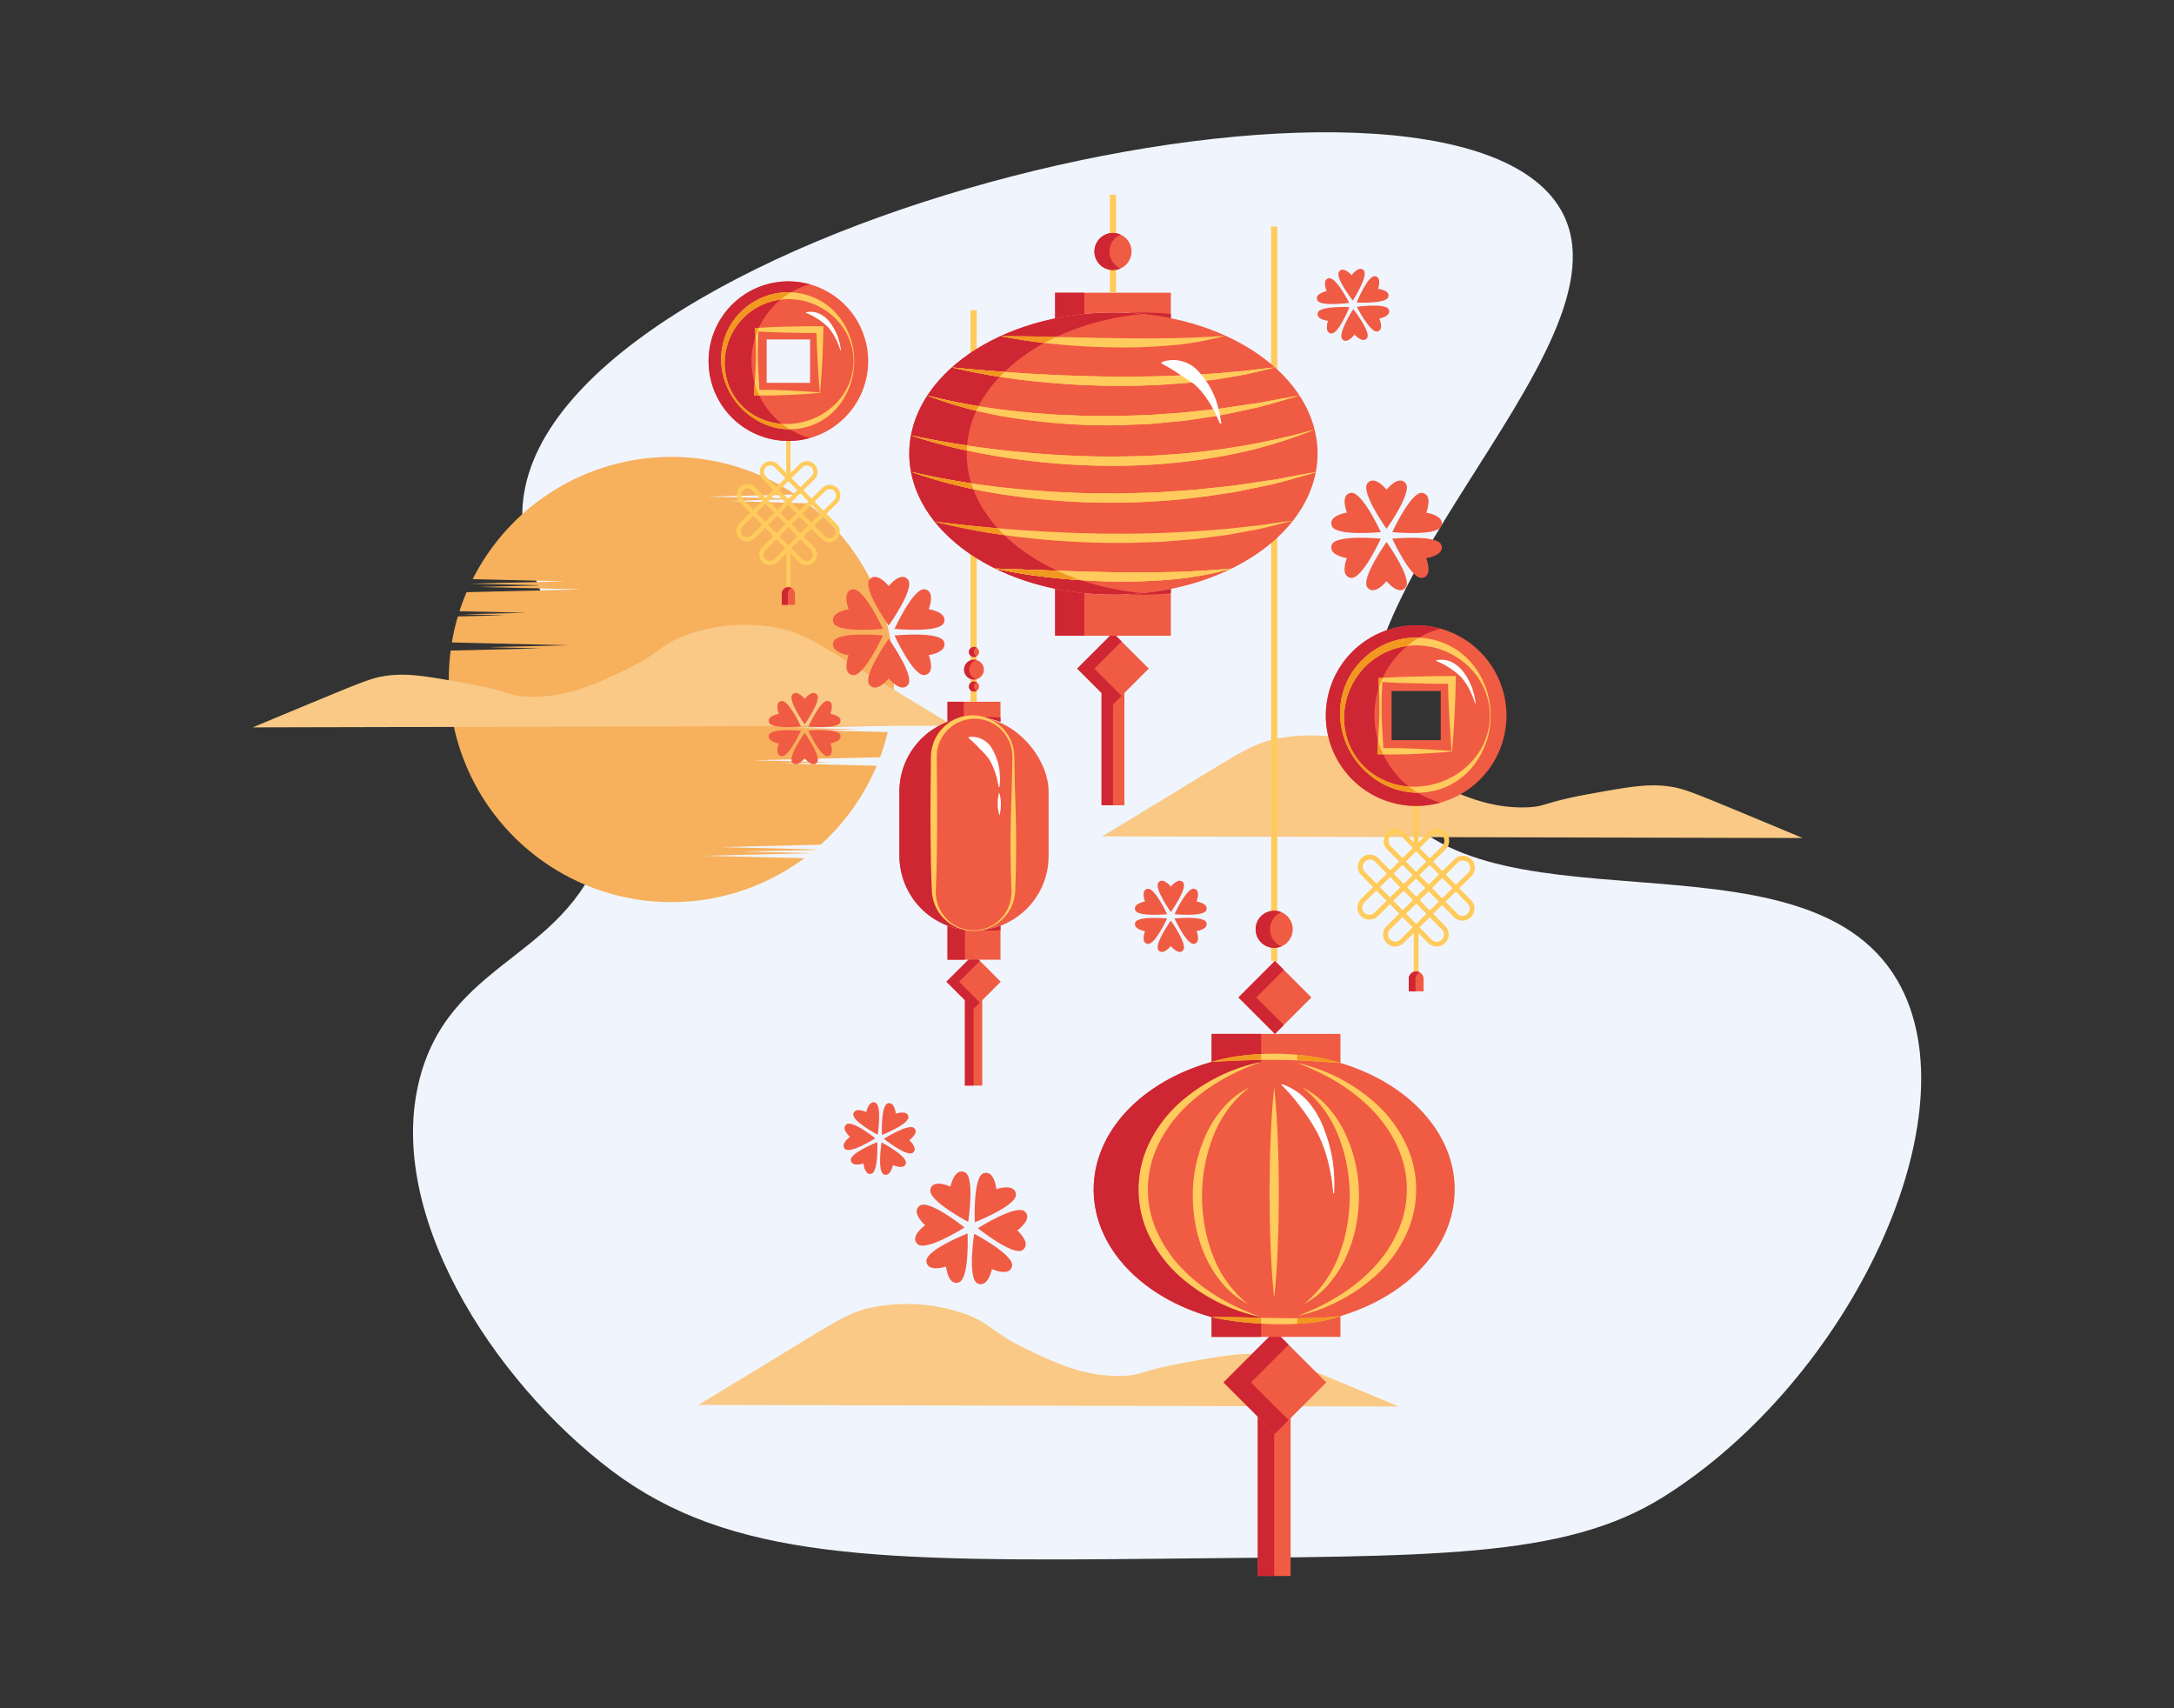 <svg id="Layer_1" data-name="Layer 1" xmlns="http://www.w3.org/2000/svg" viewBox="0 0 700 550"><rect x="0" y="0" width="700" height="550" fill="#333333" stroke="none"/><title>Artboard 1 copy 8</title><path d="M197.143,473.634c-38.479-28.919-74.446-84.4-61.444-128.386,11.037-37.336,48.612-37.075,59.551-76.206,12.751-45.613-31.174-71.466-26.779-108.277,10.709-89.695,297.806-156.653,334.146-93.143C528.349,112.594,413.998,197.896,445.568,253.905c28.18,49.997,134.847,9.622,165.325,61.707,25.402,43.407-15.171,128.709-75.359,166.378-32.155,20.122-75.144,18.912-159.796,19.843-93.198,1.024-140.578.37-178.595-28.199" fill="#f0f5fd"/><path d="M287.707,223.442l-44.381,1.065,33.632.807-26.311.628,22.125.532-34.829.831,49.267,1.178q-.35,2.593-.885,5.132l-30.307.724,20.312.484-13.41.323,22.932.55a69.78,69.78,0,0,1-2.476,8.105l-40.924.981,25.653.616-16.813.401,30.995.742a71.712,71.712,0,0,1-18.045,25.426l-32.113.772,30.397.73a2.226,2.226,0,0,1-.185.162l-22.89.544,21.592.52c-.012.012-.018.024-.03.024l-34.266.819,32.215.772a71.701,71.701,0,0,1-113.853-66.846v-.006l29.099-.694-16.807-.401,25.648-.616-37.55-.897a68.368,68.368,0,0,1,1.932-8.374l15.15-.365-13.41-.323,20.312-.484L147.95,196.79q.996-3.131,2.285-6.131l37.323-.891-33.327-.796,20.623-.496-23.315-.556,30.636-.736-29.984-.718a71.709,71.709,0,0,1,103.858-27.256l-28.459.682,29.924.718-23.022.688,25.51.766a71.531,71.531,0,0,1,27.861,56.726C287.863,220.35,287.815,221.905,287.707,223.442Z" fill="#f7b05c"/><path d="M81.402,234.191c8.79-3.688,16.218-6.774,21.826-9.094,14.498-5.999,17.013-6.956,21.306-7.535,6.804-.918,12.851.167,24.944,2.338,15.664,2.812,14.45,4.237,21.047,4.417,11.984.327,21.544-4.223,30.141-8.315,12.655-6.023,11.915-8.758,21.306-11.952a56.585,56.585,0,0,1,28.842-1.819c7.297,1.509,10.98,3.924,29.621,15.33,5.756,3.522,14.925,9.117,26.503,16.11Z" fill="#f9c985"/><path d="M580.428,269.816c-8.79-3.688-16.218-6.774-21.826-9.094-14.498-5.999-17.013-6.956-21.306-7.535-6.804-.918-12.851.167-24.944,2.338-15.664,2.812-14.45,4.237-21.047,4.417-11.984.327-21.544-4.223-30.141-8.315-12.655-6.023-11.915-8.758-21.306-11.952a56.585,56.585,0,0,0-28.842-1.819c-7.297,1.509-10.98,3.924-29.621,15.33-5.756,3.522-14.925,9.117-26.503,16.11Z" fill="#f9c985"/><path d="M450.41,452.862c-8.79-3.688-16.218-6.774-21.826-9.094-14.498-5.999-17.013-6.956-21.306-7.535-6.804-.918-12.851.167-24.944,2.339-15.664,2.812-14.45,4.237-21.047,4.417-11.984.327-21.544-4.223-30.141-8.315-12.655-6.023-11.915-8.758-21.306-11.952a56.585,56.585,0,0,0-28.842-1.819c-7.297,1.509-10.98,3.924-29.621,15.33-5.756,3.522-14.925,9.117-26.503,16.11Z" fill="#f9c985"/><rect x="354.688" y="223.042" width="7.354" height="36.228" fill="#f05b43"/><rect x="350.221" y="207.125" width="16.289" height="16.289" transform="translate(257.182 -190.352) rotate(45)" fill="#f05b43"/><rect x="354.688" y="223.042" width="3.677" height="36.228" fill="#cf2633"/><polygon points="352.372 215.27 361.128 206.514 358.366 203.752 346.847 215.27 358.366 226.788 361.128 224.026 352.372 215.27" fill="#cf2633"/><rect x="310.691" y="322.023" width="5.581" height="27.494" fill="#f05b43"/><rect x="307.3" y="309.905" width="12.362" height="12.362" transform="translate(315.323 -129.085) rotate(45)" fill="#f05b43"/><rect x="310.691" y="322.023" width="2.791" height="27.494" fill="#cf2633"/><polygon points="308.802 316.086 315.513 309.376 313.481 307.345 304.74 316.086 313.481 324.828 315.513 322.797 308.802 316.086" fill="#cf2633"/><rect x="404.99" y="455.356" width="10.568" height="52.058" fill="#f05b43"/><rect x="404.99" y="455.356" width="5.284" height="52.058" fill="#cf2633"/><rect x="398.805" y="433.392" width="23.408" height="23.408" transform="translate(434.965 -159.908) rotate(45)" fill="#f05b43"/><polygon points="402.774 445.095 414.917 432.952 410.509 428.544 393.957 445.095 410.509 461.647 414.917 457.239 402.774 445.095" fill="#cf2633"/><rect x="289.588" y="230.864" width="48.054" height="68.755" rx="24.027" fill="#f05b43"/><path d="M300.677,286.814V243.668a12.804,12.804,0,0,1,12.079-12.782,24.023,24.023,0,0,0-23.168,24.005v20.7A24.023,24.023,0,0,0,312.756,299.597,12.804,12.804,0,0,1,300.677,286.814Z" fill="#cf2633"/><path d="M313.615,230.864h0a23.962,23.962,0,0,1,8.534,1.565v-6.494H305.081v6.494A23.961,23.961,0,0,1,313.615,230.864Z" fill="#f05b43"/><path d="M318.846,230.864h-0a24.093,24.093,0,0,0-2.616.148,23.947,23.947,0,0,1,5.918,1.418v-1.338A24.084,24.084,0,0,0,318.846,230.864Z" fill="#cf2633"/><path d="M310.312,225.935h-5.231v6.494a23.947,23.947,0,0,1,5.231-1.338Z" fill="#cf2633"/><path d="M313.615,299.619h-0a23.961,23.961,0,0,1-8.534-1.565v10.931h17.068v-10.931A23.962,23.962,0,0,1,313.615,299.619Z" fill="#f05b43"/><path d="M319.224,299.619h0a24.078,24.078,0,0,0,2.924-.183v-1.382a23.948,23.948,0,0,1-5.729,1.396A24.08,24.08,0,0,0,319.224,299.619Z" fill="#cf2633"/><path d="M305.081,298.053v10.931h5.61v-9.549A23.948,23.948,0,0,1,305.081,298.053Z" fill="#cf2633"/><path d="M313.481,299.719a13.394,13.394,0,0,1-9.502-3.931,13.191,13.191,0,0,1-2.948-4.432,14.671,14.671,0,0,1-1.011-5.274c-.305-6.947-.364-13.894-.408-20.84-.027-6.947.057-13.894.126-20.84a14.652,14.652,0,0,1,.898-5.419,13.663,13.663,0,0,1,2.969-4.642,13.284,13.284,0,0,1,9.877-4.024,13.46,13.46,0,0,1,9.556,4.327,13.723,13.723,0,0,1,3.573,9.757c.073,6.947.365,13.894.508,20.84.121,6.947.073,13.893-.205,20.84a14.58,14.58,0,0,1-.999,5.268,13.17,13.17,0,0,1-2.942,4.427A13.421,13.421,0,0,1,313.481,299.719Zm0-.2a12.142,12.142,0,0,0,9.111-4.101,12.466,12.466,0,0,0,2.492-4.371,13.38,13.38,0,0,0,.574-4.965c-.278-6.947-.326-13.893-.205-20.84.143-6.947.435-13.894.508-20.84a13.157,13.157,0,0,0-.752-5.011,12.495,12.495,0,0,0-2.683-4.263,12.075,12.075,0,0,0-9.045-3.715,12.241,12.241,0,0,0-8.724,4.019,11.985,11.985,0,0,0-2.465,4.157,7.695,7.695,0,0,0-.336,1.162,11.874,11.874,0,0,0-.323,2.391c-.024.391-.023.821-.015,1.261.069,6.947.153,13.894.126,20.84-.044,6.947-.103,13.894-.408,20.84a13.294,13.294,0,0,0,.561,4.958,12.45,12.45,0,0,0,2.486,4.366A12.163,12.163,0,0,0,313.481,299.519Z" fill="#ffcb5c"/><rect x="312.481" y="99.881" width="2" height="126.055" fill="#ffcb5c"/><path d="M286.156,188.682s-3.897-4.932-6.21-2.07,6.21,14.795,6.21,14.795,8.524-11.933,6.21-14.795S286.156,188.682,286.156,188.682Z" fill="#f05b43"/><path d="M286.156,218.413s-3.897,4.932-6.21,2.07,6.21-14.795,6.21-14.795,8.524,11.933,6.21,14.795S286.156,218.413,286.156,218.413Z" fill="#f05b43"/><path d="M273.257,196.159s-6.216.93-4.883,4.36,15.925,1.964,15.925,1.964-6.119-13.327-9.751-12.742S273.257,196.159,273.257,196.159Z" fill="#f05b43"/><path d="M299.056,210.935s2.343,5.832-1.29,6.418-9.751-12.742-9.751-12.742,14.591-1.465,15.925,1.964S299.056,210.935,299.056,210.935Z" fill="#f05b43"/><path d="M273.269,210.957s-2.333,5.836,1.301,6.415,9.73-12.758,9.73-12.758-14.594-1.441-15.921,1.991S273.269,210.957,273.269,210.957Z" fill="#f05b43"/><path d="M299.043,196.137s6.218.92,4.89,4.352S288.012,202.48,288.012,202.48s6.096-13.338,9.73-12.758S299.043,196.137,299.043,196.137Z" fill="#f05b43"/><path d="M443.726,93.005s1.327-3.82-1.026-4.085-5.876,8.487-5.876,8.487,9.421.495,10.173-1.75S443.726,93.005,443.726,93.005Z" fill="#f05b43"/><path d="M427.6,103.29s-4.023-.407-3.271-2.652,10.173-1.75,10.173-1.75-3.524,8.752-5.876,8.487S427.6,103.29,427.6,103.29Z" fill="#f05b43"/><path d="M435.208,88.595s-2.655-3.05-4.054-1.14,4.444,9.317,4.444,9.317,5.112-7.929,3.538-9.697S435.208,88.595,435.208,88.595Z" fill="#f05b43"/><path d="M436.118,107.7s-2.353,3.288-3.927,1.52,3.538-9.697,3.538-9.697,5.843,7.407,4.444,9.317S436.118,107.7,436.118,107.7Z" fill="#f05b43"/><path d="M427.186,93.721s-3.973.754-3.03,2.925,10.286.864,10.286.864-4.267-8.414-6.588-7.947S427.186,93.721,427.186,93.721Z" fill="#f05b43"/><path d="M444.141,102.574s1.652,3.691-.669,4.158-6.588-7.947-6.588-7.947,9.343-1.308,10.286.864S444.141,102.574,444.141,102.574Z" fill="#f05b43"/><path d="M376.987,285.463s-2.507-3.173-3.995-1.332,3.995,9.518,3.995,9.518,5.484-7.677,3.995-9.518S376.987,285.463,376.987,285.463Z" fill="#f05b43"/><path d="M376.987,304.59s-2.507,3.173-3.995,1.332,3.995-9.518,3.995-9.518,5.484,7.677,3.995,9.518S376.987,304.59,376.987,304.59Z" fill="#f05b43"/><path d="M368.689,290.273s-3.999.598-3.141,2.805,10.245,1.264,10.245,1.264-3.936-8.574-6.273-8.197S368.689,290.273,368.689,290.273Z" fill="#f05b43"/><path d="M385.286,299.78s1.507,3.752-.83,4.129-6.273-8.197-6.273-8.197,9.387-.943,10.245,1.264S385.286,299.78,385.286,299.78Z" fill="#f05b43"/><path d="M368.697,299.794s-1.501,3.755.837,4.127,6.26-8.208,6.26-8.208-9.389-.927-10.243,1.281S368.697,299.794,368.697,299.794Z" fill="#f05b43"/><path d="M385.278,290.259s4,.592,3.146,2.8-10.243,1.281-10.243,1.281,3.922-8.581,6.26-8.208S385.278,290.259,385.278,290.259Z" fill="#f05b43"/><path d="M259.088,225.016s-2.507-3.173-3.995-1.332,3.995,9.518,3.995,9.518,5.484-7.677,3.995-9.518S259.088,225.016,259.088,225.016Z" fill="#f05b43"/><path d="M259.088,244.143s-2.507,3.173-3.995,1.332,3.995-9.518,3.995-9.518,5.484,7.677,3.995,9.518S259.088,244.143,259.088,244.143Z" fill="#f05b43"/><path d="M250.79,229.826s-3.999.598-3.141,2.805,10.245,1.264,10.245,1.264-3.936-8.574-6.273-8.197S250.79,229.826,250.79,229.826Z" fill="#f05b43"/><path d="M267.387,239.333s1.507,3.752-.83,4.129-6.273-8.197-6.273-8.197,9.387-.943,10.245,1.264S267.387,239.333,267.387,239.333Z" fill="#f05b43"/><path d="M250.798,239.347s-1.501,3.755.837,4.127,6.26-8.208,6.26-8.208-9.389-.927-10.243,1.281S250.798,239.347,250.798,239.347Z" fill="#f05b43"/><path d="M267.379,229.812s4,.592,3.146,2.8-10.243,1.281-10.243,1.281,3.922-8.581,6.26-8.208S267.379,229.812,267.379,229.812Z" fill="#f05b43"/><path d="M327.554,396.145s5.14-3.617,2.411-6.086-15.116,5.381-15.116,5.381,11.442,9.172,14.428,7.021S327.554,396.145,327.554,396.145Z" fill="#f05b43"/><path d="M297.869,394.497s-4.708-4.164-1.723-6.315,14.428,7.021,14.428,7.021-12.387,7.849-15.116,5.381S297.869,394.497,297.869,394.497Z" fill="#f05b43"/><path d="M320.803,382.851s-.584-6.258-4.083-5.117-2.844,15.791-2.844,15.791,13.646-5.371,13.263-9.03S320.803,382.851,320.803,382.851Z" fill="#f05b43"/><path d="M304.619,407.791s-5.953,2.016-6.336-1.644S311.546,397.117,311.546,397.117s.654,14.65-2.844,15.791S304.619,407.791,304.619,407.791Z" fill="#f05b43"/><path d="M306.027,382.043s-5.698-2.653-6.478.944,12.2,10.422,12.2,10.422,2.247-14.492-1.106-16.007S306.027,382.043,306.027,382.043Z" fill="#f05b43"/><path d="M319.396,408.599s-1.263,6.157-4.616,4.641-1.106-16.007-1.106-16.007,12.979,6.826,12.2,10.422S319.396,408.599,319.396,408.599Z" fill="#f05b43"/><path d="M292.775,367.105s3.307-2.327,1.551-3.915-9.725,3.462-9.725,3.462,7.361,5.901,9.282,4.517S292.775,367.105,292.775,367.105Z" fill="#f05b43"/><path d="M273.678,366.045s-3.029-2.679-1.108-4.063,9.282,4.517,9.282,4.517-7.969,5.05-9.725,3.462S273.678,366.045,273.678,366.045Z" fill="#f05b43"/><path d="M288.432,358.553s-.376-4.026-2.627-3.292-1.83,10.159-1.83,10.159,8.779-3.455,8.532-5.81S288.432,358.553,288.432,358.553Z" fill="#f05b43"/><path d="M278.021,374.598s-3.83,1.297-4.076-1.058,8.532-5.81,8.532-5.81.421,9.425-1.83,10.159S278.021,374.598,278.021,374.598Z" fill="#f05b43"/><path d="M278.926,358.033s-3.666-1.707-4.167.607,7.848,6.705,7.848,6.705,1.446-9.323-.711-10.298S278.926,358.033,278.926,358.033Z" fill="#f05b43"/><path d="M287.527,375.117s-.812,3.961-2.97,2.986-.711-10.298-.711-10.298,8.35,4.391,7.848,6.705S287.527,375.117,287.527,375.117Z" fill="#f05b43"/><circle cx="313.615" cy="215.601" r="3.188" fill="#f05b43"/><circle cx="313.615" cy="221.044" r="1.627" fill="#f05b43"/><circle cx="313.615" cy="209.908" r="1.627" fill="#f05b43"/><path d="M312.054,215.601a3.186,3.186,0,0,1,2.374-3.079,3.188,3.188,0,1,0,0,6.159A3.187,3.187,0,0,1,312.054,215.601Z" fill="#cf2633"/><path d="M313.615,221.044a1.621,1.621,0,0,1,.814-1.402,1.628,1.628,0,1,0,0,2.803A1.621,1.621,0,0,1,313.615,221.044Z" fill="#cf2633"/><path d="M313.615,209.908a1.621,1.621,0,0,1,.814-1.402,1.628,1.628,0,1,0,0,2.803A1.621,1.621,0,0,1,313.615,209.908Z" fill="#cf2633"/><path d="M311.907,237.302a7.422,7.422,0,0,1,7.278,3.35,8.505,8.505,0,0,1,.678,1.215c.195.417.436.807.588,1.235a17.819,17.819,0,0,1,1.389,5.112c.084.866.106,1.733.151,2.585q-.038,1.288-.121,2.555l-.3.01q-.269-1.24-.498-2.456c-.232-.798-.438-1.595-.697-2.366a19.934,19.934,0,0,0-.911-2.235l-.513-1.068-.614-.997a32.295,32.295,0,0,0-3.021-3.333,38.577,38.577,0,0,0-3.459-3.309Z" fill="#fff"/><path d="M321.719,255.14a12.614,12.614,0,0,1,.54,3.714,12.47,12.47,0,0,1-.46,3.725,12.478,12.478,0,0,1-.54-3.714A12.63,12.63,0,0,1,321.719,255.14Z" fill="#fff"/><path d="M446.453,157.645s3.862-4.888,6.156-2.052-6.156,14.665-6.156,14.665-8.449-11.829-6.156-14.665S446.453,157.645,446.453,157.645Z" fill="#f05b43"/><path d="M446.453,187.116s3.862,4.888,6.156,2.052-6.156-14.665-6.156-14.665-8.449,11.829-6.156,14.665S446.453,187.116,446.453,187.116Z" fill="#f05b43"/><path d="M459.24,165.057s6.162.922,4.84,4.322-15.785,1.947-15.785,1.947,6.065-13.211,9.666-12.63S459.24,165.057,459.24,165.057Z" fill="#f05b43"/><path d="M433.667,179.704s-2.322,5.781,1.279,6.361,9.666-12.63,9.666-12.63-14.464-1.453-15.785,1.947S433.667,179.704,433.667,179.704Z" fill="#f05b43"/><path d="M459.227,179.726s2.312,5.785-1.29,6.359-9.645-12.647-9.645-12.647,14.466-1.428,15.782,1.974S459.227,179.726,459.227,179.726Z" fill="#f05b43"/><path d="M433.679,165.035s-6.163.912-4.847,4.314,15.782,1.974,15.782,1.974-6.043-13.221-9.645-12.647S433.679,165.035,433.679,165.035Z" fill="#f05b43"/><path d="M468.4,382.985c0-18.525-15.258-34.331-36.793-40.75V332.883H390.116V341.91c-22.15,6.188-37.967,22.217-37.967,41.075,0,18.858,15.817,34.887,37.967,41.075v6.367h41.49v-6.691C453.142,417.316,468.4,401.51,468.4,382.985Z" fill="#f05b43"/><path d="M417.694,342.234a56.01,56.01,0,0,1,26.028,13.735,41.631,41.631,0,0,1,8.875,12.189,34.144,34.144,0,0,1,.004,29.653,41.657,41.657,0,0,1-8.875,12.191,55.965,55.965,0,0,1-26.032,13.732c9.176-3.435,17.757-8.435,24.37-15.382a41.73,41.73,0,0,0,7.952-11.72,32.852,32.852,0,0,0,.004-27.299,41.76,41.76,0,0,0-7.953-11.722C435.454,350.665,426.871,345.665,417.694,342.234Z" fill="#ffcb5c"/><path d="M368.105,382.985c0-18.858,15.817-34.887,37.967-41.075V332.883h-15.956V341.91c-22.15,6.188-37.967,22.217-37.967,41.075,0,18.858,15.817,34.887,37.967,41.075v6.367h15.956v-6.367C383.922,417.871,368.105,401.842,368.105,382.985Z" fill="#cf2633"/><path d="M406.072,424.059a56.822,56.822,0,0,1-26.755-13.627,41.978,41.978,0,0,1-9.187-12.338,34.172,34.172,0,0,1-.004-30.222,42.005,42.005,0,0,1,9.187-12.339A56.777,56.777,0,0,1,406.072,341.91c-9.426,3.332-18.271,8.296-25.119,15.295a42.009,42.009,0,0,0-8.252,11.869,32.813,32.813,0,0,0-.004,27.824,42.038,42.038,0,0,0,8.253,11.87C387.798,415.768,396.645,420.731,406.072,424.059Z" fill="#ffcb5c"/><path d="M410.274,350.106c.621,5.65.945,11.299,1.166,16.949.138,2.825.169,5.65.25,8.474l.083,8.474-.079,8.474c-.084,2.825-.11,5.65-.25,8.474-.22,5.65-.546,11.299-1.171,16.949-.624-5.65-.951-11.299-1.171-16.949-.14-2.825-.166-5.65-.25-8.474l-.079-8.474.083-8.474c.081-2.825.112-5.65.25-8.474C409.329,361.405,409.654,355.755,410.274,350.106Z" fill="#ffcb5c"/><path d="M401.714,419.81a27.207,27.207,0,0,1-7.904-6.343,36.712,36.712,0,0,1-5.535-8.643,44.56,44.56,0,0,1-3.204-9.789,52.573,52.573,0,0,1-1.01-10.258,46.988,46.988,0,0,1,4.5-19.987,36.203,36.203,0,0,1,5.692-8.545,26.61,26.61,0,0,1,8.058-6.148A36.174,36.174,0,0,0,390.699,365.744a49.004,49.004,0,0,0-2.711,9.357,50.578,50.578,0,0,0-.929,9.697,52.961,52.961,0,0,0,.795,9.71,49.377,49.377,0,0,0,2.567,9.402A36.981,36.981,0,0,0,401.714,419.81Z" fill="#ffcb5c"/><path d="M419.922,419.81a36.981,36.981,0,0,0,11.294-15.9,49.377,49.377,0,0,0,2.567-9.402,52.961,52.961,0,0,0,.795-9.71,50.577,50.577,0,0,0-.929-9.697,49.004,49.004,0,0,0-2.711-9.357,36.174,36.174,0,0,0-11.612-15.646,26.61,26.61,0,0,1,8.058,6.148,36.203,36.203,0,0,1,5.692,8.545,46.988,46.988,0,0,1,4.5,19.987,52.572,52.572,0,0,1-1.01,10.258,44.561,44.561,0,0,1-3.204,9.789,36.712,36.712,0,0,1-5.535,8.643A27.207,27.207,0,0,1,419.922,419.81Z" fill="#ffcb5c"/><path d="M429.259,384.187a55.49,55.49,0,0,0-1.582-9.917,45.392,45.392,0,0,0-3.375-9.309,61.732,61.732,0,0,0-5.279-8.188,59.669,59.669,0,0,0-6.453-7.496l.153-.258a20.021,20.021,0,0,1,8.631,5.866,28.805,28.805,0,0,1,5.144,9.108,47.346,47.346,0,0,1,2.649,9.985,50.324,50.324,0,0,1,.41,10.21Z" fill="#fff"/><rect x="402.205" y="312.838" width="16.606" height="16.606" transform="translate(347.316 -196.213) rotate(45)" fill="#f05b43"/><polygon points="404.503 321.141 413.377 312.267 410.509 309.398 398.766 321.141 410.509 332.883 413.377 330.015 404.503 321.141" fill="#cf2633"/><rect x="409.274" y="72.931" width="2" height="236.468" fill="#ffcb5c"/><path d="M390.116,341.91a57.031,57.031,0,0,1,10.282-2.07,82.671,82.671,0,0,1,10.484-.577c1.752.007,3.502.104,5.251.196,1.745.17,3.493.269,5.225.553a62.556,62.556,0,0,1,10.249,2.221c-3.499-.195-6.939-.523-10.395-.668-3.449-.184-6.896-.293-10.344-.305-3.448-.059-6.896.026-10.351.128C397.061,341.509,393.605,341.679,390.116,341.91Z" fill="#ffcb5c"/><path d="M417.694,339.6V341.419c1.172.044,2.344.085,3.517.148,3.456.145,6.896.473,10.395.668a62.549,62.549,0,0,0-10.249-2.221C420.142,339.813,418.919,339.705,417.694,339.6Z" fill="#f29720"/><path d="M406.072,341.265v-1.897c-1.897.092-3.79.242-5.674.472A57.036,57.036,0,0,0,390.116,341.91c3.489-.23,6.944-.401,10.4-.52Q403.297,341.308,406.072,341.265Z" fill="#f29720"/><path d="M390.116,424.059c6.982-.065,13.889.225,20.796.3,3.451.073,6.901.087,10.344.021a99.706,99.706,0,0,0,10.35-.645,40.744,40.744,0,0,1-10.252,2.202c-1.741.219-3.488.269-5.235.376-1.746.036-3.494.071-5.238.044-3.49-.07-6.973-.264-10.438-.647A87.082,87.082,0,0,1,390.116,424.059Z" fill="#ffcb5c"/><path d="M417.694,424.409v1.817c1.221-.065,2.442-.135,3.66-.288a40.743,40.743,0,0,0,10.252-2.202,99.698,99.698,0,0,1-10.35.645C420.07,424.403,418.882,424.404,417.694,424.409Z" fill="#f29720"/><path d="M406.072,424.277c-5.297-.11-10.604-.268-15.956-.218a87.076,87.076,0,0,0,10.327,1.651c1.872.207,3.749.355,5.629.462Z" fill="#f29720"/><ellipse cx="358.508" cy="146.04" rx="65.734" ry="45.399" fill="#f05b43"/><path d="M311.262,146.04c0-22.906,24.564-41.846,56.49-44.95-3.021-.294-6.106-.449-9.244-.449-36.304,0-65.734,20.326-65.734,45.399s29.43,45.399,65.734,45.399c3.138,0,6.223-.155,9.244-.449C335.826,187.887,311.262,168.946,311.262,146.04Z" fill="#cf2633"/><path d="M358.508,100.641a93.449,93.449,0,0,1,18.488,1.823V94.242H339.735v8.281A93.371,93.371,0,0,1,358.508,100.641Z" fill="#f05b43"/><path d="M349.121,94.242H339.735v8.281a91.427,91.427,0,0,1,9.386-1.418Z" fill="#cf2633"/><path d="M367.894,100.641q-2.361,0-4.68.116a92.508,92.508,0,0,1,13.782,1.708v-1.387C374.021,100.792,370.983,100.641,367.894,100.641Z" fill="#cf2633"/><path d="M358.508,191.439a93.371,93.371,0,0,1-18.773-1.882v15.121h37.261V189.616A93.448,93.448,0,0,1,358.508,191.439Z" fill="#f05b43"/><path d="M367.894,191.439c3.089,0,6.126-.151,9.102-.437v-1.387a92.506,92.506,0,0,1-13.782,1.708Q365.533,191.437,367.894,191.439Z" fill="#cf2633"/><path d="M339.735,189.557v15.121h9.386V190.976A91.422,91.422,0,0,1,339.735,189.557Z" fill="#cf2633"/><rect x="357.365" y="62.681" width="2" height="31.562" fill="#ffcb5c"/><path d="M322.133,108.222c6.08.001,12.124.126,18.162.269l9.05.198c1.508.014,3.014.072,4.52.105l4.519.055c3.011.076,6.023.086,9.032.09l4.515.015c1.503-.032,3.007-.054,4.513-.057,6.019-.121,12.026-.321,18.086-.837a92.274,92.274,0,0,1-17.964,3.175,176.808,176.808,0,0,1-18.229.613c-6.076-.106-12.141-.437-18.182-1.028A168.606,168.606,0,0,1,322.133,108.222Z" fill="#ffcb5c"/><path d="M306.482,118.292q13.036,1.286,26.034,2.064l6.506.339c2.168.116,4.338.168,6.507.256,2.168.1,4.337.137,6.506.192,2.169.061,4.337.111,6.506.087,8.675.154,17.345-.139,26.01-.567l6.499-.403c2.165-.153,4.322-.393,6.489-.578l3.253-.27,3.238-.392q3.24-.396,6.505-.729-3.171.802-6.367,1.549c-1.065.251-2.13.503-3.202.722l-3.228.58c-2.157.36-4.312.755-6.478,1.073l-6.519.781c-2.173.295-4.357.431-6.541.586-2.184.134-4.367.364-6.555.417l-6.564.203c-2.188.044-4.377.018-6.566.026-2.189,0-4.376-.073-6.563-.158-2.186-.09-4.375-.115-6.557-.29-4.367-.279-8.728-.617-13.074-1.101A202.327,202.327,0,0,1,306.482,118.292Z" fill="#ffcb5c"/><path d="M298.591,127.342a202.416,202.416,0,0,0,29.76,5.18l3.75.385,3.759.286c2.506.178,5.008.41,7.522.453,2.511.064,5.017.256,7.529.272l7.534.016c2.511.021,5.021-.133,7.532-.191l3.766-.121c1.255-.058,2.505-.192,3.759-.264l7.524-.514,7.499-.822,3.755-.401c1.254-.118,2.488-.374,3.737-.536l7.48-1.103,1.876-.261,1.858-.352,3.72-.702q3.724-.693,7.476-1.324-3.631,1.095-7.29,2.134l-3.663,1.028-1.835.506-1.855.415c-4.963,1.025-9.902,2.274-14.943,2.916-2.51.386-5.021.786-7.541,1.116l-7.59.733c-1.266.12-2.532.246-3.8.323l-3.811.158c-2.541.081-5.081.265-7.625.26A197.108,197.108,0,0,1,328.055,134.835,133.511,133.511,0,0,1,298.591,127.342Z" fill="#ffcb5c"/><path d="M293.316,140.188a319.656,319.656,0,0,0,32.467,5.071c5.441.543,10.885,1.024,16.341,1.288,5.453.289,10.911.493,16.369.435,5.456-.008,10.915-.13,16.357-.513q8.169-.489,16.293-1.561A226.278,226.278,0,0,0,423.287,138.304a151.345,151.345,0,0,1-31.793,8.92,196.346,196.346,0,0,1-32.997,2.757,229.69,229.69,0,0,1-33.004-2.408c-5.459-.785-10.882-1.801-16.261-2.994A153.994,153.994,0,0,1,293.316,140.188Z" fill="#ffcb5c"/><path d="M293.316,151.891a249.445,249.445,0,0,0,32.556,5.362q8.194.848,16.419,1.245l8.224.33,8.23.02c2.744.079,5.484-.085,8.227-.151,2.741-.104,5.488-.113,8.222-.356l8.216-.55c1.373-.061,2.732-.261,4.097-.402l4.096-.433c5.479-.478,10.897-1.401,16.349-2.178,2.742-.312,5.422-.941,8.137-1.421q4.063-.764,8.154-1.465-3.971,1.166-7.97,2.277c-2.669.723-5.325,1.529-8.04,2.056l-8.131,1.698c-2.704.629-5.462.915-8.198,1.356a225.789,225.789,0,0,1-33.146,2.57,222.185,222.185,0,0,1-33.172-2.28A162.359,162.359,0,0,1,293.316,151.891Z" fill="#ffcb5c"/><path d="M300.885,167.899c9.621,1.24,19.24,2.17,28.873,2.847,2.411.134,4.82.273,7.226.442l7.229.317c2.408.121,4.82.142,7.229.218l3.615.088L358.671,171.8c9.641.125,19.277-.268,28.895-.935l7.216-.56,7.195-.806,3.608-.375,3.585-.537q3.589-.529,7.204-.994-3.512.934-7.05,1.812l-3.543.866-3.578.685-7.179,1.301-7.235.939c-1.208.146-2.413.328-3.623.444l-3.637.291c-2.426.175-4.85.423-7.28.538l-7.295.261c-2.432.106-4.865.043-7.298.068a268.431,268.431,0,0,1-29.113-1.73A207.394,207.394,0,0,1,300.885,167.899Z" fill="#ffcb5c"/><path d="M320.437,183.054l19.095.668c3.175.089,6.345.245,9.517.297q4.755.16,9.507.216c3.167.038,6.336.11,9.501.057,1.582-.011,3.169.038,4.75-.021,1.581-.049,3.164-.073,4.75-.085,6.332-.203,12.648-.552,19.023-1.132a103.721,103.721,0,0,1-18.879,3.468,184.391,184.391,0,0,1-19.191.71c-6.397-.137-12.785-.503-19.14-1.185A163.529,163.529,0,0,1,320.437,183.054Z" fill="#ffcb5c"/><path d="M322.142,108.223c4.679.97,9.4,1.652,14.137,2.185q1.845-1.007,3.793-1.922c-5.96-.141-11.926-.263-17.927-.264Z" fill="#f29720"/><path d="M306.482,118.292q13.036,1.286,26.034,2.064l6.506.339c2.168.116,4.338.168,6.507.256,2.168.1,4.337.137,6.506.192,2.169.061,4.337.111,6.506.087,8.675.154,17.345-.139,26.01-.567l6.499-.403c2.165-.153,4.322-.393,6.489-.578l3.253-.27,3.238-.392q3.24-.396,6.505-.729-3.171.802-6.367,1.549c-1.065.251-2.13.503-3.202.722l-3.228.58c-2.157.36-4.312.755-6.478,1.073l-6.519.781c-2.173.295-4.357.431-6.541.586-2.184.134-4.367.364-6.555.417l-6.564.203c-2.188.044-4.377.018-6.566.026-2.189,0-4.376-.073-6.563-.158-2.186-.09-4.375-.115-6.557-.29-4.367-.279-8.728-.617-13.074-1.101A202.327,202.327,0,0,1,306.482,118.292Z" fill="#ffcb5c"/><path d="M306.495,118.295c5.077,1.245,10.216,2.22,15.385,3.012q.75-.795,1.547-1.567-8.459-.621-16.93-1.447Z" fill="#f29720"/><path d="M298.591,127.342a202.416,202.416,0,0,0,29.76,5.18l3.75.385,3.759.286c2.506.178,5.008.41,7.522.453,2.511.064,5.017.256,7.529.272l7.534.016c2.511.021,5.021-.133,7.532-.191l3.766-.121c1.255-.058,2.505-.192,3.759-.264l7.524-.514,7.499-.822,3.755-.401c1.254-.118,2.488-.374,3.737-.536l7.48-1.103,1.876-.261,1.858-.352,3.72-.702q3.724-.693,7.476-1.324-3.631,1.095-7.29,2.134l-3.663,1.028-1.835.506-1.855.415c-4.963,1.025-9.902,2.274-14.943,2.916-2.51.386-5.021.786-7.541,1.116l-7.59.733c-1.266.12-2.532.246-3.8.323l-3.811.158c-2.541.081-5.081.265-7.625.26A197.108,197.108,0,0,1,328.055,134.835,133.511,133.511,0,0,1,298.591,127.342Z" fill="#ffcb5c"/><path d="M298.608,127.348a111.771,111.771,0,0,0,15.768,4.874c.227-.491.468-.977.719-1.46-5.533-.887-11.038-1.987-16.486-3.416Z" fill="#f29720"/><path d="M293.316,140.188a319.656,319.656,0,0,0,32.467,5.071c5.441.543,10.885,1.024,16.341,1.288,5.453.289,10.911.493,16.369.435,5.456-.008,10.915-.13,16.357-.513q8.169-.489,16.293-1.561A226.278,226.278,0,0,0,423.287,138.304a151.345,151.345,0,0,1-31.793,8.92,196.346,196.346,0,0,1-32.997,2.757,229.69,229.69,0,0,1-33.004-2.408c-5.459-.785-10.882-1.801-16.261-2.994A153.994,153.994,0,0,1,293.316,140.188Z" fill="#ffcb5c"/><path d="M293.335,140.194a154.109,154.109,0,0,0,15.897,4.385c.687.152,1.376.293,2.064.44.017-.535.042-1.067.086-1.597-6.037-.894-12.057-1.95-18.047-3.229Z" fill="#f29720"/><path d="M293.316,151.891a249.445,249.445,0,0,0,32.556,5.362q8.194.848,16.419,1.245l8.224.33,8.23.02c2.744.079,5.484-.085,8.227-.151,2.741-.104,5.488-.113,8.222-.356l8.216-.55c1.373-.061,2.732-.261,4.097-.402l4.096-.433c5.479-.478,10.897-1.401,16.349-2.178,2.742-.312,5.422-.941,8.137-1.421q4.063-.764,8.154-1.465-3.971,1.166-7.97,2.277c-2.669.723-5.325,1.529-8.04,2.056l-8.131,1.698c-2.704.629-5.462.915-8.198,1.356a225.789,225.789,0,0,1-33.146,2.57,222.185,222.185,0,0,1-33.172-2.28A162.359,162.359,0,0,1,293.316,151.891Z" fill="#ffcb5c"/><path d="M293.337,151.898a141.851,141.851,0,0,0,20.036,5.553q-.344-.916-.633-1.847c-6.505-.962-12.983-2.16-19.404-3.709Z" fill="#f29720"/><path d="M300.892,167.901a194.188,194.188,0,0,0,22.471,4.376q-1.109-1.08-2.128-2.205-10.176-.879-20.344-2.172Z" fill="#f29720"/><path d="M320.437,183.054l19.095.668c3.175.089,6.345.245,9.517.297q4.755.16,9.507.216c3.167.038,6.336.11,9.501.057,1.582-.011,3.169.038,4.75-.021,1.581-.049,3.164-.073,4.75-.085,6.332-.203,12.648-.552,19.023-1.132a103.721,103.721,0,0,1-18.879,3.468,184.391,184.391,0,0,1-19.191.71c-6.397-.137-12.785-.503-19.14-1.185A163.529,163.529,0,0,1,320.437,183.054Z" fill="#ffcb5c"/><path d="M320.437,183.054l19.095.668c3.175.089,6.345.245,9.517.297q4.755.16,9.507.216c3.167.038,6.336.11,9.501.057,1.582-.011,3.169.038,4.75-.021,1.581-.049,3.164-.073,4.75-.085,6.332-.203,12.648-.552,19.023-1.132a103.721,103.721,0,0,1-18.879,3.468,184.391,184.391,0,0,1-19.191.71c-6.397-.137-12.785-.503-19.14-1.185A163.529,163.529,0,0,1,320.437,183.054Z" fill="#ffcb5c"/><path d="M340.396,183.751c-.288-.009-.576-.021-.864-.029l-19.06-.667.021.01a163.717,163.717,0,0,0,18.875,2.982c2.857.306,5.721.54,8.588.727A76.927,76.927,0,0,1,340.396,183.751Z" fill="#f29720"/><circle cx="410.274" cy="299.205" r="5.971" fill="#f05b43"/><path d="M408.931,299.205a5.972,5.972,0,0,1,3.657-5.506,5.971,5.971,0,1,0,0,11.011A5.972,5.972,0,0,1,408.931,299.205Z" fill="#cf2633"/><circle cx="358.366" cy="80.974" r="5.971" fill="#f05b43"/><path d="M357.243,80.974a5.968,5.968,0,0,1,3.547-5.453,5.971,5.971,0,1,0,0,10.907A5.969,5.969,0,0,1,357.243,80.974Z" fill="#cf2633"/><path d="M373.996,116.607a10.815,10.815,0,0,1,11.414,2.461c.239.243.483.479.712.727l.636.787c.41.532.875,1.01,1.227,1.571a25.971,25.971,0,0,1,3.594,6.832c.393,1.206.699,2.431,1.033,3.629q.353,1.844.637,3.672l-.423.109q-.775-1.679-1.485-3.337c-.583-1.062-1.128-2.13-1.74-3.145l-.97-1.481-.482-.732-.552-.678-1.068-1.357-1.188-1.224a9.041,9.041,0,0,0-1.285-1.087l-.664-.502-.71-.425c-.465-.287-.895-.613-1.364-.871-.455-.28-.871-.626-1.33-.901a58.087,58.087,0,0,0-5.969-3.612Z" fill="#fff"/><path d="M468.327,224.793a30.154,30.154,0,0,0-1.961-5.015,24.228,24.228,0,0,0-2.806-4.485,39.564,39.564,0,0,0-3.647-3.684,42.594,42.594,0,0,0-4.077-3.387l.066-.189a10.09,10.09,0,0,1,5.284,2.033A14.669,14.669,0,0,1,464.866,214.369a25.514,25.514,0,0,1,2.422,5.023,26.717,26.717,0,0,1,1.235,5.361Z" fill="#fff"/><path d="M469.867,285.979l3.908-3.851a3.877,3.877,0,0,0-5.443-5.522l-3.907,3.85-2.973-3.018,4.006-3.947a3.877,3.877,0,0,0-5.443-5.523l-3.247,3.199V255.284h-1.561v15.816l-3.047-3.092a3.877,3.877,0,0,0-5.523,5.443l3.849,3.907-2.856,2.814-3.789-3.845a3.877,3.877,0,0,0-5.523,5.443l3.789,3.845-3.908,3.851a3.877,3.877,0,0,0,5.443,5.522l3.908-3.851,2.973,3.017-4.006,3.947a3.877,3.877,0,1,0,5.443,5.522l3.246-3.199v12.342h1.561V300.492l3.047,3.093a3.877,3.877,0,0,0,5.523-5.443l-3.849-3.906,2.855-2.814,3.789,3.845a3.877,3.877,0,0,0,5.523-5.443Zm-.44-8.261a2.316,2.316,0,1,1,3.252,3.299l-3.908,3.851-3.251-3.299Zm-1.768,8.245-3.299,3.251-3.251-3.299,3.299-3.251Zm-4.347-4.411-3.299,3.251L457.04,281.785l3.299-3.251Zm-4.411,4.347-2.855,2.814-2.973-3.017,2.855-2.814Zm-2.957-5.225-3.251-3.299,3.299-3.251,3.251,3.299Zm5.165-11.592a2.316,2.316,0,1,1,3.252,3.298l-4.006,3.947-3.251-3.299Zm-13.36,3.275a2.316,2.316,0,0,1,3.298-3.252l3.85,3.907-3.299,3.251Zm3.832,6.114,3.251,3.299-2.855,2.814-3.251-3.299Zm-.717,7.209-3.299,3.251L444.314,285.63l3.299-3.251ZM439.431,280.674a2.316,2.316,0,0,1,3.298-3.251l3.789,3.845-3.299,3.251Zm3.116,13.201a2.373,2.373,0,0,1-3.276-.024,2.319,2.319,0,0,1,.024-3.274l3.908-3.851,3.251,3.299Zm6.115-3.834,3.299-3.251,2.973,3.017-3.299,3.251Zm7.368.879,3.251,3.299-3.299,3.251-3.251-3.299ZM450.865,302.512a2.372,2.372,0,0,1-3.276-.024,2.32,2.32,0,0,1,.024-3.275l4.006-3.947,3.251,3.299Zm13.36-3.275a2.316,2.316,0,1,1-3.298,3.251l-3.85-3.907,3.299-3.251Zm-3.832-6.114-3.251-3.299,2.855-2.814,3.251,3.299Zm12.127,1.071a2.319,2.319,0,0,1-3.275-.024l-3.789-3.845,3.299-3.251,3.788,3.844A2.32,2.32,0,0,1,472.52,294.194Z" fill="#ffcb5c"/><path d="M455.987,312.768h0a2.389,2.389,0,0,1,2.389,2.389v4.031a0,0,0,0,1,0,0h-4.777a0,0,0,0,1,0,0v-4.031A2.389,2.389,0,0,1,455.987,312.768Z" fill="#f05b43"/><path d="M457.072,313.04a2.362,2.362,0,0,0-1.085-.272,2.388,2.388,0,0,0-2.389,2.389v4.031h2.17v-4.031A2.38,2.38,0,0,1,457.072,313.04Z" fill="#cf2633"/><path d="M455.986,201.326A29.078,29.078,0,1,0,485.065,230.404,29.077,29.077,0,0,0,455.986,201.326Zm7.909,36.98H448.077V222.495h15.818Z" fill="#f05b43"/><path d="M442.553,230.404a29.083,29.083,0,0,1,21.256-28.005,29.079,29.079,0,1,0,0,56.01A29.09,29.09,0,0,1,442.553,230.404Z" fill="#cf2633"/><path d="M479.955,230.401a25.918,25.918,0,0,1-6.583,17.385,22.487,22.487,0,0,1-7.864,5.6,22.962,22.962,0,0,1-9.522,1.84,24.44,24.44,0,0,1-9.377-2.189,26.131,26.131,0,0,1-7.757-5.503,25.838,25.838,0,0,1-7.359-17.134,24.094,24.094,0,0,1,6.848-17.644,25.091,25.091,0,0,1,8.05-5.517,24.134,24.134,0,0,1,19.154.086,22.992,22.992,0,0,1,7.851,5.666A25.923,25.923,0,0,1,479.955,230.401Zm-.234,0a21.787,21.787,0,0,0-1.995-9.005,22.794,22.794,0,0,0-5.419-7.316,24.377,24.377,0,0,0-16.321-6.282,23.259,23.259,0,0,0-16.087,6.516,23.716,23.716,0,0,0-7.124,16.087,22.574,22.574,0,0,0,1.543,8.975,22.037,22.037,0,0,0,5.07,7.622,22.862,22.862,0,0,0,16.597,6.28,25.412,25.412,0,0,0,16.346-6.531,23.04,23.04,0,0,0,5.411-7.334A21.649,21.649,0,0,0,479.721,230.401Z" fill="#ffcb5c"/><path d="M456.497,255.224a29.152,29.152,0,0,1-2.86-1.991,22.69,22.69,0,0,1-14.247-6.235,22.038,22.038,0,0,1-5.07-7.622,22.575,22.575,0,0,1-1.543-8.975,23.716,23.716,0,0,1,7.124-16.087,23.175,23.175,0,0,1,13.221-6.323,29.153,29.153,0,0,1,3.791-2.656c-.308-.015-.617-.03-.925-.035a24.409,24.409,0,0,0-9.595,1.939,25.091,25.091,0,0,0-8.05,5.517,24.094,24.094,0,0,0-6.848,17.644,25.838,25.838,0,0,0,7.359,17.134,26.13,26.13,0,0,0,7.757,5.503,24.439,24.439,0,0,0,9.377,2.189C456.157,255.23,456.327,255.224,456.497,255.224Z" fill="#f29720"/><path d="M467.471,217.668c-1.914-.001-3.828-.012-5.742.025l-5.742.117c-1.914.044-3.828.086-5.742.167-1.914.072-3.828.2-5.742.299l-.673.035.032.607c.101,1.914.206,3.828.243,5.742.051,1.914.051,3.828.018,5.742-.046,1.914-.139,3.828-.266,5.742-.125,1.914-.252,3.828-.329,5.742l-.038.939,1.012.036c1.971.07,3.961.089,5.936.044,1.978-.033,3.95-.089,5.895-.18,1.946-.085,3.871-.192,5.745-.323,1.879-.125,3.718-.265,5.475-.433l.413-5.488c.132-1.872.252-3.787.357-5.726.109-1.938.195-3.905.263-5.882.079-1.977.094-3.969.134-5.955l.025-1.249ZM461.379,241.37c-1.953-.131-3.857-.238-5.739-.323-1.883-.091-3.739-.147-5.589-.18-1.544-.038-3.081-.022-4.624.022-.077-1.582-.175-3.164-.278-4.746-.128-1.914-.22-3.828-.266-5.742-.033-1.914-.033-3.828.018-5.742.033-1.689.12-3.378.209-5.068,1.712.093,3.424.2,5.135.265,1.914.081,3.828.123,5.742.167l5.742.117c1.506.029,3.011.028,4.517.026.026,1.424.049,2.848.11,4.28.068,1.85.154,3.712.263,5.602l.357,5.758.413,5.996C465.317,241.635,463.328,241.495,461.379,241.37Z" fill="#ffcb5c"/><path d="M445.366,242.879a28.853,28.853,0,0,1-1.66-4.362c-.069,1.123-.133,2.246-.178,3.369l-.038.939,1.012.036C444.789,242.87,445.078,242.871,445.366,242.879Z" fill="#f29720"/><path d="M444.502,218.275l-.673.035.032.607q.065,1.233.125,2.466a28.851,28.851,0,0,1,1.235-3.147C444.982,218.249,444.742,218.263,444.502,218.275Z" fill="#f29720"/><path d="M462.404,212.615a7.639,7.639,0,0,1,5.257.664,10.797,10.797,0,0,1,3.921,3.612l.742,1.089.624,1.149a21.55,21.55,0,0,1,1.049,2.364c.272.813.486,1.643.721,2.456q.248,1.252.464,2.495l-.195.045-.856-2.353c-.351-.754-.676-1.515-1.051-2.244a18.136,18.136,0,0,0-2.736-3.989,21.256,21.256,0,0,0-3.664-2.882,20.912,20.912,0,0,0-4.271-2.207Z" fill="#fff"/><path d="M264.752,111.326a26.614,26.614,0,0,0-1.733-4.431,21.393,21.393,0,0,0-2.479-3.963,34.961,34.961,0,0,0-3.223-3.255,37.635,37.635,0,0,0-3.602-2.992l.058-.167a8.915,8.915,0,0,1,4.669,1.797,12.957,12.957,0,0,1,3.252,3.802,22.176,22.176,0,0,1,3.231,9.174Z" fill="#fff"/><path d="M266.113,165.384l3.453-3.402a3.425,3.425,0,0,0-4.809-4.879l-3.452,3.402-2.627-2.666,3.539-3.487a3.425,3.425,0,0,0-4.809-4.879l-2.869,2.827V138.265h-1.379v13.974l-2.692-2.732a3.426,3.426,0,0,0-4.88,4.809l3.401,3.451-2.523,2.486-3.348-3.397a3.425,3.425,0,0,0-4.879,4.809l3.347,3.397-3.453,3.402a3.425,3.425,0,0,0,4.809,4.879l3.452-3.402,2.627,2.666-3.539,3.487a3.425,3.425,0,1,0,4.809,4.879l2.868-2.826v10.905h1.379V178.207l2.692,2.732a3.425,3.425,0,0,0,4.879-4.809l-3.401-3.451,2.523-2.486,3.348,3.397a3.426,3.426,0,0,0,4.88-4.809Zm-.388-7.299a2.046,2.046,0,1,1,2.873,2.914l-3.453,3.402-2.872-2.915Zm-1.562,7.285-2.915,2.872-2.872-2.915,2.915-2.872Zm-3.84-3.897L257.407,164.345l-2.627-2.666,2.915-2.872Zm-3.897,3.841-2.523,2.486-2.627-2.666,2.523-2.486Zm-2.612-4.617-2.872-2.915,2.915-2.872,2.872,2.915Zm4.563-10.242a2.046,2.046,0,1,1,2.873,2.914l-3.539,3.487-2.872-2.915Zm-11.804,2.894a2.046,2.046,0,0,1,2.914-2.873l3.401,3.452-2.915,2.872Zm3.386,5.401,2.872,2.915-2.523,2.486-2.872-2.915Zm-.633,6.369-2.915,2.872-2.872-2.915,2.915-2.872Zm-10.102-4.422a2.046,2.046,0,0,1,2.914-2.873l3.347,3.397-2.915,2.872ZM241.975,172.361a2.096,2.096,0,0,1-2.894-.022,2.049,2.049,0,0,1,.021-2.893l3.453-3.402,2.872,2.915Zm5.403-3.388,2.915-2.872,2.627,2.666-2.915,2.872Zm6.51.776,2.872,2.915-2.915,2.872-2.873-2.915Zm-4.563,10.242a2.095,2.095,0,0,1-2.894-.021,2.049,2.049,0,0,1,.021-2.893l3.539-3.487,2.873,2.915Zm11.804-2.893a2.046,2.046,0,1,1-2.914,2.873l-3.401-3.452,2.915-2.872Zm-3.386-5.401-2.872-2.915,2.523-2.486,2.872,2.915Zm10.714.946a2.049,2.049,0,0,1-2.893-.021l-3.347-3.397,2.915-2.872,3.347,3.397A2.05,2.05,0,0,1,268.456,172.643Z" fill="#ffcb5c"/><path d="M253.849,189.052h0a2.11,2.11,0,0,1,2.11,2.11v3.562a0,0,0,0,1,0,0h-4.221a0,0,0,0,1,0,0v-3.562a2.11,2.11,0,0,1,2.11-2.11Z" fill="#f05b43"/><path d="M254.808,189.293a2.087,2.087,0,0,0-.958-.24,2.11,2.11,0,0,0-2.11,2.11v3.562h1.917v-3.562A2.102,2.102,0,0,1,254.808,189.293Z" fill="#cf2633"/><path d="M253.849,90.593a25.691,25.691,0,1,0,25.691,25.691A25.69,25.69,0,0,0,253.849,90.593Zm6.988,32.672H246.861V109.296h13.976Z" fill="#f05b43"/><path d="M241.98,116.284a25.695,25.695,0,0,1,18.78-24.743,25.691,25.691,0,1,0,0,49.485A25.701,25.701,0,0,1,241.98,116.284Z" fill="#cf2633"/><path d="M275.026,116.281a22.898,22.898,0,0,1-5.816,15.36,19.867,19.867,0,0,1-6.948,4.948,20.287,20.287,0,0,1-8.412,1.626,21.593,21.593,0,0,1-8.284-1.934,23.087,23.087,0,0,1-6.853-4.862,22.828,22.828,0,0,1-6.501-15.138,21.287,21.287,0,0,1,6.05-15.589,22.168,22.168,0,0,1,7.112-4.875,21.323,21.323,0,0,1,16.922.076,20.313,20.313,0,0,1,6.937,5.006A22.903,22.903,0,0,1,275.026,116.281Zm-.207,0a19.249,19.249,0,0,0-1.763-7.956,20.138,20.138,0,0,0-4.788-6.464,21.537,21.537,0,0,0-14.419-5.55,20.55,20.55,0,0,0-14.213,5.757,20.953,20.953,0,0,0-6.294,14.213,19.944,19.944,0,0,0,1.363,7.929,19.47,19.47,0,0,0,4.479,6.734,20.199,20.199,0,0,0,14.663,5.548,22.452,22.452,0,0,0,14.442-5.77,20.356,20.356,0,0,0,4.781-6.479A19.127,19.127,0,0,0,274.819,116.281Z" fill="#ffcb5c"/><path d="M254.3,138.212a25.758,25.758,0,0,1-2.527-1.759,20.046,20.046,0,0,1-12.587-5.508,19.471,19.471,0,0,1-4.479-6.734,19.945,19.945,0,0,1-1.363-7.929,20.953,20.953,0,0,1,6.294-14.213,20.475,20.475,0,0,1,11.68-5.586,25.758,25.758,0,0,1,3.35-2.347c-.272-.013-.545-.027-.818-.031a21.566,21.566,0,0,0-8.477,1.713,22.168,22.168,0,0,0-7.112,4.875,21.287,21.287,0,0,0-6.05,15.589,22.828,22.828,0,0,0,6.501,15.138,23.086,23.086,0,0,0,6.853,4.862,21.592,21.592,0,0,0,8.284,1.934C253.999,138.218,254.15,138.212,254.3,138.212Z" fill="#f29720"/><path d="M263.996,105.031c-1.691-.001-3.382-.011-5.073.022l-5.073.103c-1.691.039-3.382.076-5.073.148-1.691.064-3.382.177-5.073.264l-.595.031.028.536c.089,1.691.182,3.382.215,5.073.045,1.691.045,3.382.016,5.073-.041,1.691-.122,3.382-.235,5.073-.11,1.691-.223,3.382-.29,5.073l-.033.829.894.032c1.741.062,3.5.079,5.245.039,1.747-.029,3.49-.079,5.208-.159,1.719-.075,3.42-.17,5.076-.285,1.66-.11,3.285-.234,4.837-.382l.364-4.849c.117-1.654.222-3.346.315-5.059.096-1.712.172-3.45.232-5.197.07-1.746.083-3.506.119-5.261l.022-1.103Zm-5.383,20.941c-1.726-.116-3.408-.21-5.071-.285-1.664-.08-3.303-.13-4.938-.159-1.364-.033-2.722-.019-4.085.02-.068-1.398-.154-2.795-.245-4.193-.113-1.691-.195-3.382-.235-5.073-.029-1.691-.029-3.382.016-5.073.029-1.492.106-2.985.185-4.477,1.512.082,3.025.177,4.537.234,1.691.072,3.382.109,5.073.148l5.073.103c1.33.026,2.661.025,3.991.023.023,1.258.044,2.516.098,3.781.06,1.635.136,3.28.232,4.949l.315,5.088.364,5.298C262.093,126.206,260.335,126.082,258.613,125.972Z" fill="#ffcb5c"/><path d="M244.466,127.306a25.49,25.49,0,0,1-1.467-3.854c-.061.992-.117,1.984-.157,2.976l-.033.829.894.032C243.956,127.298,244.212,127.299,244.466,127.306Z" fill="#f29720"/><path d="M243.703,105.568l-.595.031.028.536q.058,1.09.11,2.179a25.489,25.489,0,0,1,1.091-2.781C244.126,105.544,243.915,105.557,243.703,105.568Z" fill="#f29720"/><path d="M259.519,100.568a6.749,6.749,0,0,1,4.645.587,9.538,9.538,0,0,1,3.464,3.191,17.179,17.179,0,0,1,2.133,4.066c.24.719.429,1.451.637,2.17l.41,2.205-.172.039-.757-2.079c-.31-.667-.597-1.338-.928-1.982a16.017,16.017,0,0,0-2.418-3.525,18.765,18.765,0,0,0-3.237-2.546,18.469,18.469,0,0,0-3.773-1.95Z" fill="#fff"/></svg>